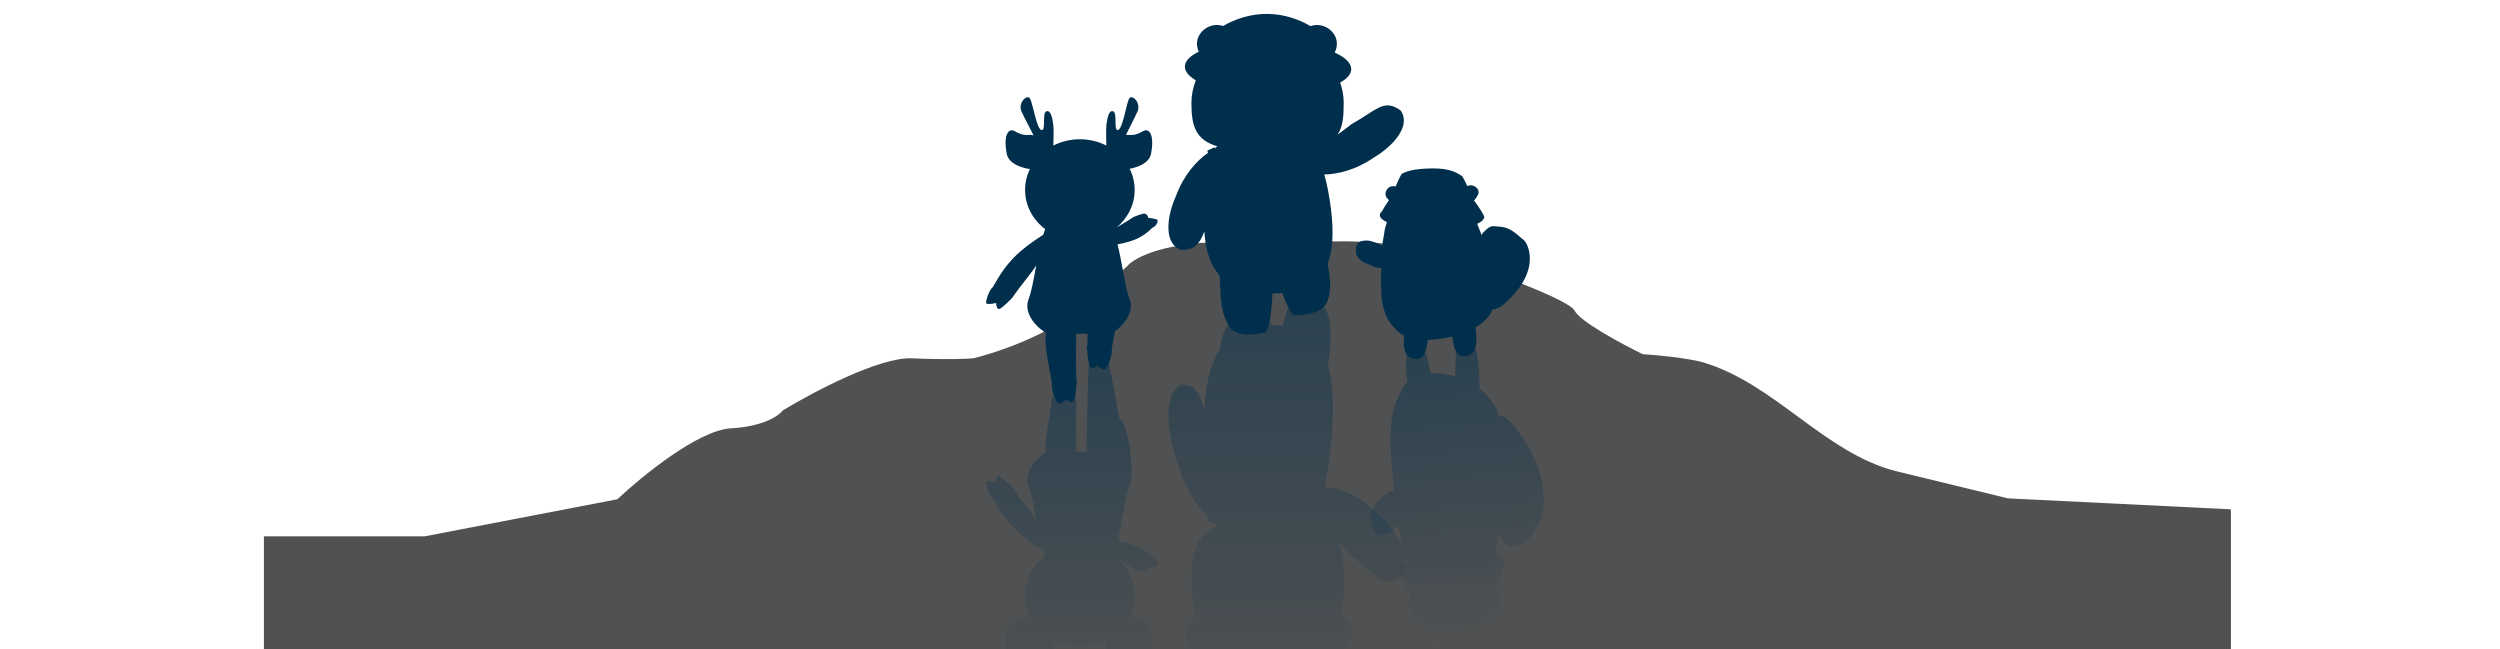 <svg width="1440" height="374" viewBox="0 0 1440 374" fill="none" xmlns="http://www.w3.org/2000/svg">
<g clip-path="url(#clip0_18_267)">
<g filter="url(#filter0_i_18_267)">
<path d="M420.995 238.718C402.213 239.773 369.566 266.395 355.591 279.575L244.572 300.926H152V374H355.591H1086.5H1285V285.374L1156.54 279.048L1091.47 263.232C1050.55 252.425 1022.38 213.15 981.123 200.761C973.252 198.398 953.619 196.368 946.24 196.016C934.501 190.305 910.218 177.301 906.998 170.975C902.973 163.067 831.532 137.763 803.693 133.282C775.854 128.801 760.09 132.491 711.121 131.437C671.946 130.593 653.655 140.223 649.406 145.143C646.835 147.603 637.332 156.214 619.891 170.975C602.45 185.736 573.046 195.401 560.524 198.389C556.611 198.74 544.089 199.232 525.306 198.389C506.524 197.545 467.84 218.07 450.846 228.438C448.722 231.426 439.778 237.664 420.995 238.718Z" fill="#505152"/>
</g>
<g style="mix-blend-mode:soft-light" opacity="0.5">
<path d="M817.912 355.758C819.699 360.592 821.763 365.664 822.516 366.936C824.833 368.592 829.159 371.139 840.439 370.295C850.483 369.543 854.185 365.019 856.245 362.501C856.498 362.191 856.727 361.912 856.939 361.673C857.353 360.466 858.242 356.575 859.061 352.446C860.141 353.054 861.203 353.24 862.034 352.781C864.154 351.609 865.862 348.494 864.642 344.502C863.869 342.677 862.882 340.618 861.732 339.024C863.596 334.071 866.503 324.952 866.316 323.053C866.316 323.053 866.242 323.103 866.101 323.198C865.809 321.066 864.212 319.227 861.644 317.774C861.715 317.336 861.785 316.898 861.856 316.46C862.351 313.397 862.842 310.352 863.272 307.26C863.517 307.916 863.777 308.536 864.045 309.098C864.38 309.499 864.737 309.966 865.111 310.456C866.739 312.588 868.71 315.168 870.742 314.76L874.084 314.089C876.386 313.626 878.709 312.371 880.545 310.285C882.175 308.434 883.56 306.179 884.946 303.921C885.474 303.061 886.003 302.2 886.545 301.361C888.416 298.467 888.971 294.16 889.133 290.042C889.751 274.335 882.93 259.859 875.326 249.704C875.091 249.389 874.855 249.072 874.619 248.756L874.615 248.75C872.465 245.861 870.305 242.959 867.759 241.018C866.644 240.168 864.788 239.197 863.254 239.368C862.673 237.031 861.859 234.876 860.697 233.22C858.39 229.93 856.327 227.333 853.681 225.028C853.202 224.611 852.721 224.208 852.237 223.818C852.179 210.843 851.036 194.215 844.133 193.343C838.404 192.619 838.183 206.337 838.264 216.715C833.512 215.644 828.643 214.706 823.938 215.055C822.188 204.962 820.304 196.751 814.847 198.464C809.046 200.285 809.111 209.291 810.718 220.06C808.661 221.738 807.093 224.785 805.712 227.771C803.955 231.57 802.519 235.288 801.861 240.231C800.999 246.705 800.509 253.178 801.127 260.088C801.297 261.99 801.419 263.906 801.541 265.827C801.663 267.758 801.786 269.694 801.959 271.624C802.138 273.621 802.365 275.598 802.592 277.577C802.781 279.22 802.97 280.864 803.131 282.521C801.425 282.652 799.476 283.707 798.2 284.887C797.562 285.477 796.85 286.01 796.126 286.553C794.351 287.882 792.499 289.27 791.452 291.699C791.327 291.99 791.194 292.276 791.062 292.564C790.476 293.83 789.883 295.112 789.885 296.799C789.888 298.842 790.062 300.42 790.39 302.436C791.006 306.219 792.747 308.021 795.364 308.271C797.832 308.507 799.162 307.779 801.28 306.328C802.919 305.205 804.19 304.05 805.466 302.654C805.89 305.297 806.375 307.902 806.939 310.431C807.195 311.577 807.412 312.792 807.632 314.019C808.046 316.331 808.467 318.686 809.164 320.7C809.483 321.62 809.783 322.794 810.044 323.915C807.643 326.055 806.373 328.361 806.597 330.63C806.713 331.812 807.227 332.906 808.083 333.897C809.353 336.779 811.335 340.692 813.018 343.748C812.314 345.119 811.456 346.869 811.52 348.719C811.678 353.316 814.293 356.87 817.084 356.118C817.358 356.044 817.635 355.922 817.912 355.758Z" fill="url(#paint0_linear_18_267)"/>
</g>
<g filter="url(#filter1_i_18_267)">
<path d="M803.825 99.433C805.177 96.286 806.783 92.974 807.421 92.13C809.585 90.956 813.675 89.107 825.007 89.002C835.097 88.909 839.195 91.552 841.476 93.022C841.756 93.203 842.01 93.366 842.243 93.504C842.764 94.242 843.999 96.643 845.184 99.199C846.208 98.755 847.251 98.578 848.121 98.82C850.342 99.439 852.325 101.306 851.463 103.89C850.855 105.083 850.054 106.437 849.049 107.506C851.352 110.522 855.067 116.104 855.05 117.311C855.05 117.311 854.972 117.283 854.822 117.231C854.721 118.591 853.292 119.841 850.859 120.901C850.969 121.173 851.079 121.445 851.188 121.717C851.956 123.619 852.718 125.51 853.423 127.434C853.609 127.007 853.813 126.602 854.031 126.232C854.329 125.961 854.643 125.646 854.973 125.316C856.407 123.881 858.144 122.144 860.207 122.287L863.602 122.521C865.941 122.683 868.372 123.343 870.39 124.553C872.182 125.628 873.765 126.971 875.35 128.315C875.954 128.827 876.559 129.34 877.175 129.838C879.301 131.556 880.239 134.239 880.769 136.825C882.788 146.687 877.275 156.194 870.594 163.021C870.387 163.233 870.18 163.446 869.973 163.658L869.969 163.663C868.082 165.604 866.186 167.555 863.818 168.922C862.781 169.52 861.016 170.236 859.47 170.215C859.099 171.72 858.479 173.124 857.468 174.233C855.459 176.437 853.632 178.189 851.197 179.791C850.757 180.081 850.313 180.362 849.865 180.635C850.966 188.814 850.98 196.115 844.169 197.054C838.516 197.833 837.402 192.442 836.555 185.899C831.909 186.841 827.133 187.707 822.407 187.753C821.563 194.211 820.416 199.492 814.817 198.72C808.866 197.9 808.125 192.221 808.768 185.345C806.565 184.404 804.728 182.572 803.083 180.768C800.991 178.473 799.225 176.212 798.127 173.134C796.689 169.103 795.621 165.052 795.621 160.663C795.621 159.455 795.571 158.241 795.521 157.023C795.471 155.8 795.421 154.573 795.421 153.347C795.421 152.079 795.471 150.82 795.521 149.561C795.562 148.515 795.604 147.468 795.617 146.415C793.902 146.428 791.864 145.873 790.485 145.202C789.795 144.866 789.037 144.57 788.266 144.269C786.376 143.532 784.404 142.762 783.142 141.29C782.991 141.114 782.834 140.941 782.675 140.767C781.978 140.003 781.272 139.228 781.123 138.165C780.943 136.878 780.976 135.873 781.123 134.585C781.4 132.166 782.976 130.932 785.566 130.627C788.008 130.339 789.4 130.723 791.643 131.518C793.379 132.133 794.751 132.789 796.148 133.597C796.336 131.907 796.587 130.239 796.924 128.613C797.077 127.877 797.185 127.099 797.295 126.313C797.501 124.833 797.711 123.326 798.227 122.017C798.463 121.42 798.657 120.663 798.818 119.942C796.231 118.729 794.757 117.347 794.778 115.905C794.788 115.154 795.204 114.435 795.969 113.762C796.979 111.875 798.608 109.298 800.014 107.277C799.188 106.453 798.177 105.398 798.075 104.229C797.822 101.324 800.114 98.936 802.966 99.253C803.246 99.284 803.534 99.346 803.825 99.433Z" fill="#002F4D"/>
</g>
<g style="mix-blend-mode:soft-light" opacity="0.5">
<path d="M637.337 380.84C637.013 378.47 637.146 372.086 637.252 368.531C632.732 370.842 627.533 372.158 622.001 372.158C616.469 372.158 611.268 370.842 606.747 368.529C606.856 372.084 606.992 378.469 606.661 380.84C606.191 384.201 605.252 389.242 602.669 388.233C601.408 387.741 601.378 385.006 601.35 382.413C601.321 379.696 601.293 377.136 599.851 377.48C598.095 377.899 596.612 383.799 595.347 388.837C594.581 391.883 593.895 394.613 593.276 395.626C591.632 398.315 586.189 393.208 588.345 388.233C589.03 386.652 590.676 383.459 592.557 379.808C593.461 378.055 594.419 376.196 595.351 374.359C594.642 374.641 593.858 374.766 592.993 374.679C589.138 374.294 586.887 375.512 585.196 376.428C584.042 377.052 583.149 377.536 582.185 377.273C579.807 376.625 578.294 372.517 579.807 364.087C580.987 357.514 589.526 355.54 593.231 354.989C591.439 351.326 590.441 347.258 590.441 342.976C590.441 333.884 594.938 325.763 601.987 320.411C601.616 319.353 601.266 318.275 600.934 317.182C587.024 308.215 580.08 301.826 572.053 287.318L572.113 287.285C569.558 285.333 567.425 278.213 568.14 277.62C568.885 277.004 571.541 277.278 573.746 277.873C573.876 276.141 574.115 274.68 575.378 274.387C576.642 274.094 583.391 281.183 583.391 281.183L583.334 281.251C585.742 284.766 588.084 287.756 590.32 290.61C592.634 293.563 594.834 296.371 596.873 299.464C596.705 298.562 596.539 297.667 596.376 296.784L596.376 296.782C595.138 290.09 594.019 284.038 592.418 279.866C589.608 272.546 595.998 264.374 602.608 260.59C601.498 255.891 602.927 248.118 604.755 238.17C605.139 236.077 605 235 605.5 232C606 229 608.855 219.854 609.902 220.002C611.011 220.159 612.907 220.746 614.105 222.498C615.469 221.247 616.735 220.305 618.074 221.163C619.414 222.022 619.934 233.532 619.934 233.532C619.8 233.574 620.066 233.493 619.934 233.532C619.702 244.083 619.686 250.883 619.91 260.083C621.085 260.116 621.785 260.184 621.785 260.184C621.785 260.184 623.15 260.099 625.933 260.184C625.903 258.002 625.989 258.029 625.933 255.5C625.801 255.461 626.068 252.983 625.933 252.941C625.933 252.941 626.691 202.024 628.031 201.166C629.37 200.308 630.637 201.249 632 202.5C633.198 200.748 635.094 200.161 636.203 200.004C637.25 199.856 642 226.5 642.813 230.442C643.626 234.383 643.615 234.907 644 237C644.251 238.365 644.494 239.689 644.724 240.97C650.666 245.084 653.286 273.18 650.72 279.866C649.118 284.038 648 290.089 646.762 296.782C645.88 301.554 644.937 306.654 643.716 311.629C652.885 313.337 658.125 315.611 663.679 321.093L663.62 321.126C665.881 321.642 667.371 325.213 666.656 325.72C665.912 326.248 663.435 326.714 661.404 326.892C661.158 327.913 660.827 328.804 659.618 329.269C658.409 329.733 652.578 327.264 652.578 327.264L652.636 327.212C650.627 325.766 648.641 324.606 646.745 323.499C645.518 322.782 644.329 322.088 643.196 321.353C649.563 326.692 653.562 334.402 653.562 342.976C653.562 347.326 652.532 351.453 650.687 355.162C654.747 355.907 661.993 358.07 663.073 364.087C664.586 372.517 663.073 376.625 660.695 377.273C659.731 377.536 658.837 377.052 657.684 376.428C655.993 375.512 653.742 374.294 649.887 374.679C649.41 374.727 648.957 374.71 648.528 374.638C649.395 376.384 650.281 378.143 651.119 379.807C652.958 383.458 654.567 386.651 655.237 388.233C657.343 393.208 652.024 398.315 650.417 395.626C649.812 394.613 649.142 391.883 648.394 388.837C647.157 383.8 645.708 377.899 643.992 377.48C642.583 377.136 642.556 379.696 642.527 382.413C642.499 385.006 642.471 387.741 641.238 388.233C638.714 389.242 637.796 384.201 637.337 380.84Z" fill="url(#paint1_linear_18_267)"/>
</g>
<g filter="url(#filter2_i_18_267)">
<path d="M637.337 63.529C637.013 65.899 637.146 72.283 637.252 75.838C632.732 73.526 627.533 72.211 622.001 72.211C616.469 72.211 611.268 73.527 606.747 75.84C606.856 72.284 606.992 65.9 606.661 63.529C606.191 60.168 605.252 55.127 602.669 56.136C601.408 56.628 601.378 59.363 601.35 61.956C601.321 64.673 601.293 67.233 599.851 66.889C598.095 66.47 596.612 60.569 595.347 55.532C594.581 52.486 593.895 49.755 593.276 48.742C591.632 46.054 586.189 51.161 588.345 56.136C589.03 57.717 590.676 60.91 592.557 64.561C593.461 66.314 594.419 68.173 595.351 70.01C594.642 69.728 593.858 69.603 592.993 69.69C589.138 70.075 586.887 68.857 585.196 67.941C584.042 67.317 583.149 66.833 582.185 67.096C579.807 67.744 578.294 71.852 579.807 80.282C580.987 86.855 589.526 88.829 593.231 89.38C591.439 93.043 590.441 97.111 590.441 101.393C590.441 110.485 594.938 118.606 601.987 123.958C601.616 125.016 601.266 126.094 600.934 127.187C587.024 136.154 580.08 142.543 572.053 157.051L572.113 157.084C569.558 159.036 567.425 166.156 568.14 166.749C568.885 167.365 571.541 167.091 573.746 166.496C573.876 168.228 574.115 169.689 575.378 169.982C576.642 170.275 583.391 163.186 583.391 163.186L583.334 163.118C585.742 159.603 588.084 156.613 590.32 153.759C592.634 150.806 594.834 147.998 596.873 144.905C596.705 145.807 596.539 146.702 596.376 147.585L596.376 147.587C595.138 154.279 594.019 160.331 592.418 164.503C589.608 171.823 595.998 179.995 602.608 183.779C601.498 188.478 602.927 196.251 604.755 206.199C605.139 208.292 605.542 210.481 605.942 212.758C605.273 216.634 608.855 224.515 609.902 224.367C611.011 224.21 612.907 223.623 614.105 221.871C615.469 223.122 616.735 224.064 618.074 223.205C619.414 222.347 620.334 210.958 620.334 210.958C620.2 210.916 620.066 210.876 619.934 210.837C619.702 200.286 619.686 193.486 619.91 184.286C621.085 184.252 621.785 184.185 621.785 184.185C621.785 184.185 623.679 184.368 626.462 184.283C626.432 186.465 626.389 188.778 626.333 191.306C626.201 191.346 626.068 191.386 625.933 191.428C625.933 191.428 626.853 202.817 628.193 203.675C629.533 204.533 630.799 203.591 632.162 202.341C633.36 204.093 635.256 204.68 636.365 204.837C637.412 204.984 640.994 197.104 640.326 193.228C640.726 190.951 641.128 188.762 641.513 186.669C641.763 185.305 642.007 183.98 642.237 182.7C648.178 178.585 653.286 171.189 650.72 164.503C649.118 160.331 648 154.279 646.762 147.587C645.88 142.815 644.937 137.715 643.716 132.74C652.885 131.032 658.125 128.758 663.679 123.276L663.62 123.243C665.881 122.727 667.371 119.156 666.656 118.649C665.912 118.121 663.435 117.655 661.404 117.477C661.158 116.456 660.827 115.565 659.618 115.1C658.409 114.636 652.578 117.105 652.578 117.105L652.636 117.157C650.627 118.603 648.641 119.763 646.745 120.87C645.518 121.586 644.329 122.281 643.196 123.016C649.563 117.677 653.562 109.967 653.562 101.393C653.562 97.043 652.532 92.916 650.687 89.207C654.747 88.462 661.993 86.299 663.073 80.282C664.586 71.852 663.073 67.744 660.695 67.096C659.731 66.833 658.837 67.317 657.684 67.941C655.993 68.857 653.742 70.075 649.887 69.69C649.41 69.642 648.957 69.659 648.528 69.731C649.395 67.985 650.281 66.226 651.119 64.562C652.958 60.91 654.567 57.718 655.237 56.136C657.343 51.161 652.024 46.054 650.417 48.742C649.812 49.755 649.142 52.486 648.394 55.532C647.157 60.569 645.708 66.47 643.992 66.889C642.583 67.233 642.556 64.673 642.527 61.956C642.499 59.363 642.471 56.628 641.238 56.136C638.714 55.127 637.796 60.168 637.337 63.529Z" fill="#002F4D"/>
</g>
<g style="mix-blend-mode:soft-light" opacity="0.5">
<path d="M730.609 406.991C720.638 407.22 711.496 403.001 704.578 397.481C696.29 401.457 686.214 390.31 690.531 377.265C685.517 374.005 682.574 370.033 682.52 365.693C682.472 361.787 684.77 358.07 688.826 354.822C687.185 349.008 686.291 342.964 686.291 336.992C686.291 318.559 688.78 307.976 701.353 302.89C700.624 302.435 700.127 301.868 700.066 301.157C699.923 301.492 699.777 301.825 699.627 302.158L695.501 299.58C695.619 298.979 695.735 298.38 695.849 297.784C689.452 291.83 681.809 280.34 677.465 264.205C671.922 247.638 670.144 226.265 680.401 221.509C688.607 221.463 690.845 226.365 693.775 235.976C694.391 220.771 697.4 209.324 702.596 201.358C702.694 199.132 703.767 195.907 704 194.5C704.233 193.093 705.5 190 707 187.688C711.363 179.505 720.99 181.858 725.913 183.061C726.295 183.154 726.648 183.24 726.968 183.314C730.026 184.02 733.137 187.274 733.137 187.274C735.049 187.334 736.923 187.464 738.747 187.688C741.171 178.633 744.099 169.861 746.295 170.109C746.619 170.146 746.977 170.181 747.363 170.22C752.352 170.719 762.107 171.693 764.839 181.094C767.465 190.128 766.44 200.355 764.926 210.536C767.786 220.436 768.675 234.391 766.866 253.967C765.917 264.236 764.638 273.15 763.019 280.822C770.721 280.937 781.423 284.462 791.437 293.937C802.97 303.164 813.448 319.269 807.061 331.179C799.661 338.309 795.675 334.797 787.884 327.932C785.373 325.72 782.467 323.16 778.924 320.496C776.125 317.499 773.35 314.73 770.703 312.151C773.702 318.04 774.253 326.161 774.253 336.992C774.253 342.356 773.531 347.779 772.195 353.04C776.221 356.072 778.544 359.633 778.592 363.485L778.592 363.492C778.649 368.336 775.097 372.888 769.061 376.616C773.973 390.03 763.521 401.686 755.063 397.394C748.455 402.7 739.943 406.777 730.609 406.991Z" fill="url(#paint2_linear_18_267)"/>
</g>
<g filter="url(#filter3_i_18_267)">
<path d="M730.455 0.007C720.51 -0.161 711.392 2.931 704.493 6.977C696.227 4.063 686.179 12.234 690.484 21.795C685.483 24.185 682.549 27.096 682.495 30.278C682.447 33.141 684.739 35.865 688.784 38.246C687.147 42.508 686.255 46.938 686.255 51.316C686.255 64.826 688.738 72.584 701.277 76.312C700.55 76.646 700.054 77.061 699.994 77.582C699.851 77.337 699.705 77.093 699.556 76.849L695.441 78.738C695.558 79.179 695.674 79.618 695.787 80.055C689.408 84.419 681.786 92.841 677.453 104.668C671.924 116.812 670.152 132.478 680.382 135.964C688.566 135.998 690.797 132.405 693.719 125.36C694.334 136.505 697.335 144.895 702.517 150.734C702.614 152.366 702.681 154.025 702.749 155.693C703.109 164.551 703.48 173.668 708.362 180.398C712.713 186.397 722.314 184.672 727.224 183.791L727.226 183.79C727.606 183.722 727.957 183.659 728.277 183.605C731.326 183.087 732.524 169.52 732.976 161.058C734.883 161.014 736.751 160.919 738.57 160.754C740.988 167.392 743.908 173.822 746.098 173.64C746.421 173.613 746.778 173.587 747.164 173.558C752.139 173.193 761.868 172.479 764.593 165.588C767.211 158.966 766.19 151.47 764.68 144.007C767.532 136.75 768.418 126.522 766.614 112.172C765.667 104.646 764.392 98.112 762.778 92.488C770.459 92.403 781.133 89.82 791.119 82.875C802.621 76.111 813.072 64.306 806.701 55.576C799.321 50.351 795.346 52.925 787.575 57.956C785.071 59.578 782.173 61.454 778.64 63.407C775.848 65.604 773.081 67.633 770.44 69.524C773.432 65.208 773.981 59.255 773.981 51.316C773.981 47.384 773.262 43.409 771.929 39.552C775.944 37.33 778.261 34.719 778.309 31.896L778.309 31.891C778.365 28.34 774.823 25.004 768.803 22.272C773.702 12.439 763.278 3.895 754.843 7.042C748.252 3.152 739.764 0.164 730.455 0.007Z" fill="#002F4D"/>
</g>
</g>
<defs>
<filter id="filter0_i_18_267" x="152" y="131" width="1133" height="251" filterUnits="userSpaceOnUse" color-interpolation-filters="sRGB">
<feFlood flood-opacity="0" result="BackgroundImageFix"/>
<feBlend mode="normal" in="SourceGraphic" in2="BackgroundImageFix" result="shape"/>
<feColorMatrix in="SourceAlpha" type="matrix" values="0 0 0 0 0 0 0 0 0 0 0 0 0 0 0 0 0 0 127 0" result="hardAlpha"/>
<feOffset dy="8"/>
<feGaussianBlur stdDeviation="4"/>
<feComposite in2="hardAlpha" operator="arithmetic" k2="-1" k3="1"/>
<feColorMatrix type="matrix" values="0 0 0 0 1 0 0 0 0 0.847 0 0 0 0 0.042 0 0 0 0.27 0"/>
<feBlend mode="normal" in2="shape" result="effect1_innerShadow_18_267"/>
</filter>
<filter id="filter1_i_18_267" x="781" y="89" width="100.191" height="117.795" filterUnits="userSpaceOnUse" color-interpolation-filters="sRGB">
<feFlood flood-opacity="0" result="BackgroundImageFix"/>
<feBlend mode="normal" in="SourceGraphic" in2="BackgroundImageFix" result="shape"/>
<feColorMatrix in="SourceAlpha" type="matrix" values="0 0 0 0 0 0 0 0 0 0 0 0 0 0 0 0 0 0 127 0" result="hardAlpha"/>
<feOffset dy="8"/>
<feGaussianBlur stdDeviation="4"/>
<feComposite in2="hardAlpha" operator="arithmetic" k2="-1" k3="1"/>
<feColorMatrix type="matrix" values="0 0 0 0 1 0 0 0 0 0.847 0 0 0 0 0.042 0 0 0 0.27 0"/>
<feBlend mode="normal" in2="shape" result="effect1_innerShadow_18_267"/>
</filter>
<filter id="filter2_i_18_267" x="568" y="48" width="98.837" height="184.369" filterUnits="userSpaceOnUse" color-interpolation-filters="sRGB">
<feFlood flood-opacity="0" result="BackgroundImageFix"/>
<feBlend mode="normal" in="SourceGraphic" in2="BackgroundImageFix" result="shape"/>
<feColorMatrix in="SourceAlpha" type="matrix" values="0 0 0 0 0 0 0 0 0 0 0 0 0 0 0 0 0 0 127 0" result="hardAlpha"/>
<feOffset dy="8"/>
<feGaussianBlur stdDeviation="4"/>
<feComposite in2="hardAlpha" operator="arithmetic" k2="-1" k3="1"/>
<feColorMatrix type="matrix" values="0 0 0 0 1 0 0 0 0 0.847 0 0 0 0 0.042 0 0 0 0.27 0"/>
<feBlend mode="normal" in2="shape" result="effect1_innerShadow_18_267"/>
</filter>
<filter id="filter3_i_18_267" x="673" y="0" width="135.635" height="192.715" filterUnits="userSpaceOnUse" color-interpolation-filters="sRGB">
<feFlood flood-opacity="0" result="BackgroundImageFix"/>
<feBlend mode="normal" in="SourceGraphic" in2="BackgroundImageFix" result="shape"/>
<feColorMatrix in="SourceAlpha" type="matrix" values="0 0 0 0 0 0 0 0 0 0 0 0 0 0 0 0 0 0 127 0" result="hardAlpha"/>
<feOffset dy="8"/>
<feGaussianBlur stdDeviation="4"/>
<feComposite in2="hardAlpha" operator="arithmetic" k2="-1" k3="1"/>
<feColorMatrix type="matrix" values="0 0 0 0 1 0 0 0 0 0.847 0 0 0 0 0.042 0 0 0 0.27 0"/>
<feBlend mode="normal" in2="shape" result="effect1_innerShadow_18_267"/>
</filter>
<linearGradient id="paint0_linear_18_267" x1="830.801" y1="194.458" x2="846.493" y2="369.757" gradientUnits="userSpaceOnUse">
<stop stop-color="#002F4D"/>
<stop offset="1" stop-color="#002F4D" stop-opacity="0"/>
</linearGradient>
<linearGradient id="paint1_linear_18_267" x1="617.418" y1="200.004" x2="617.418" y2="396.369" gradientUnits="userSpaceOnUse">
<stop stop-color="#002F4D"/>
<stop offset="1" stop-color="#002F4D" stop-opacity="0"/>
</linearGradient>
<linearGradient id="paint2_linear_18_267" x1="741" y1="407" x2="741" y2="155" gradientUnits="userSpaceOnUse">
<stop stop-color="#002F4D" stop-opacity="0"/>
<stop offset="1" stop-color="#002F4D"/>
</linearGradient>
<clipPath id="clip0_18_267">
<rect width="1440" height="374" fill="white"/>
</clipPath>
</defs>
</svg>
